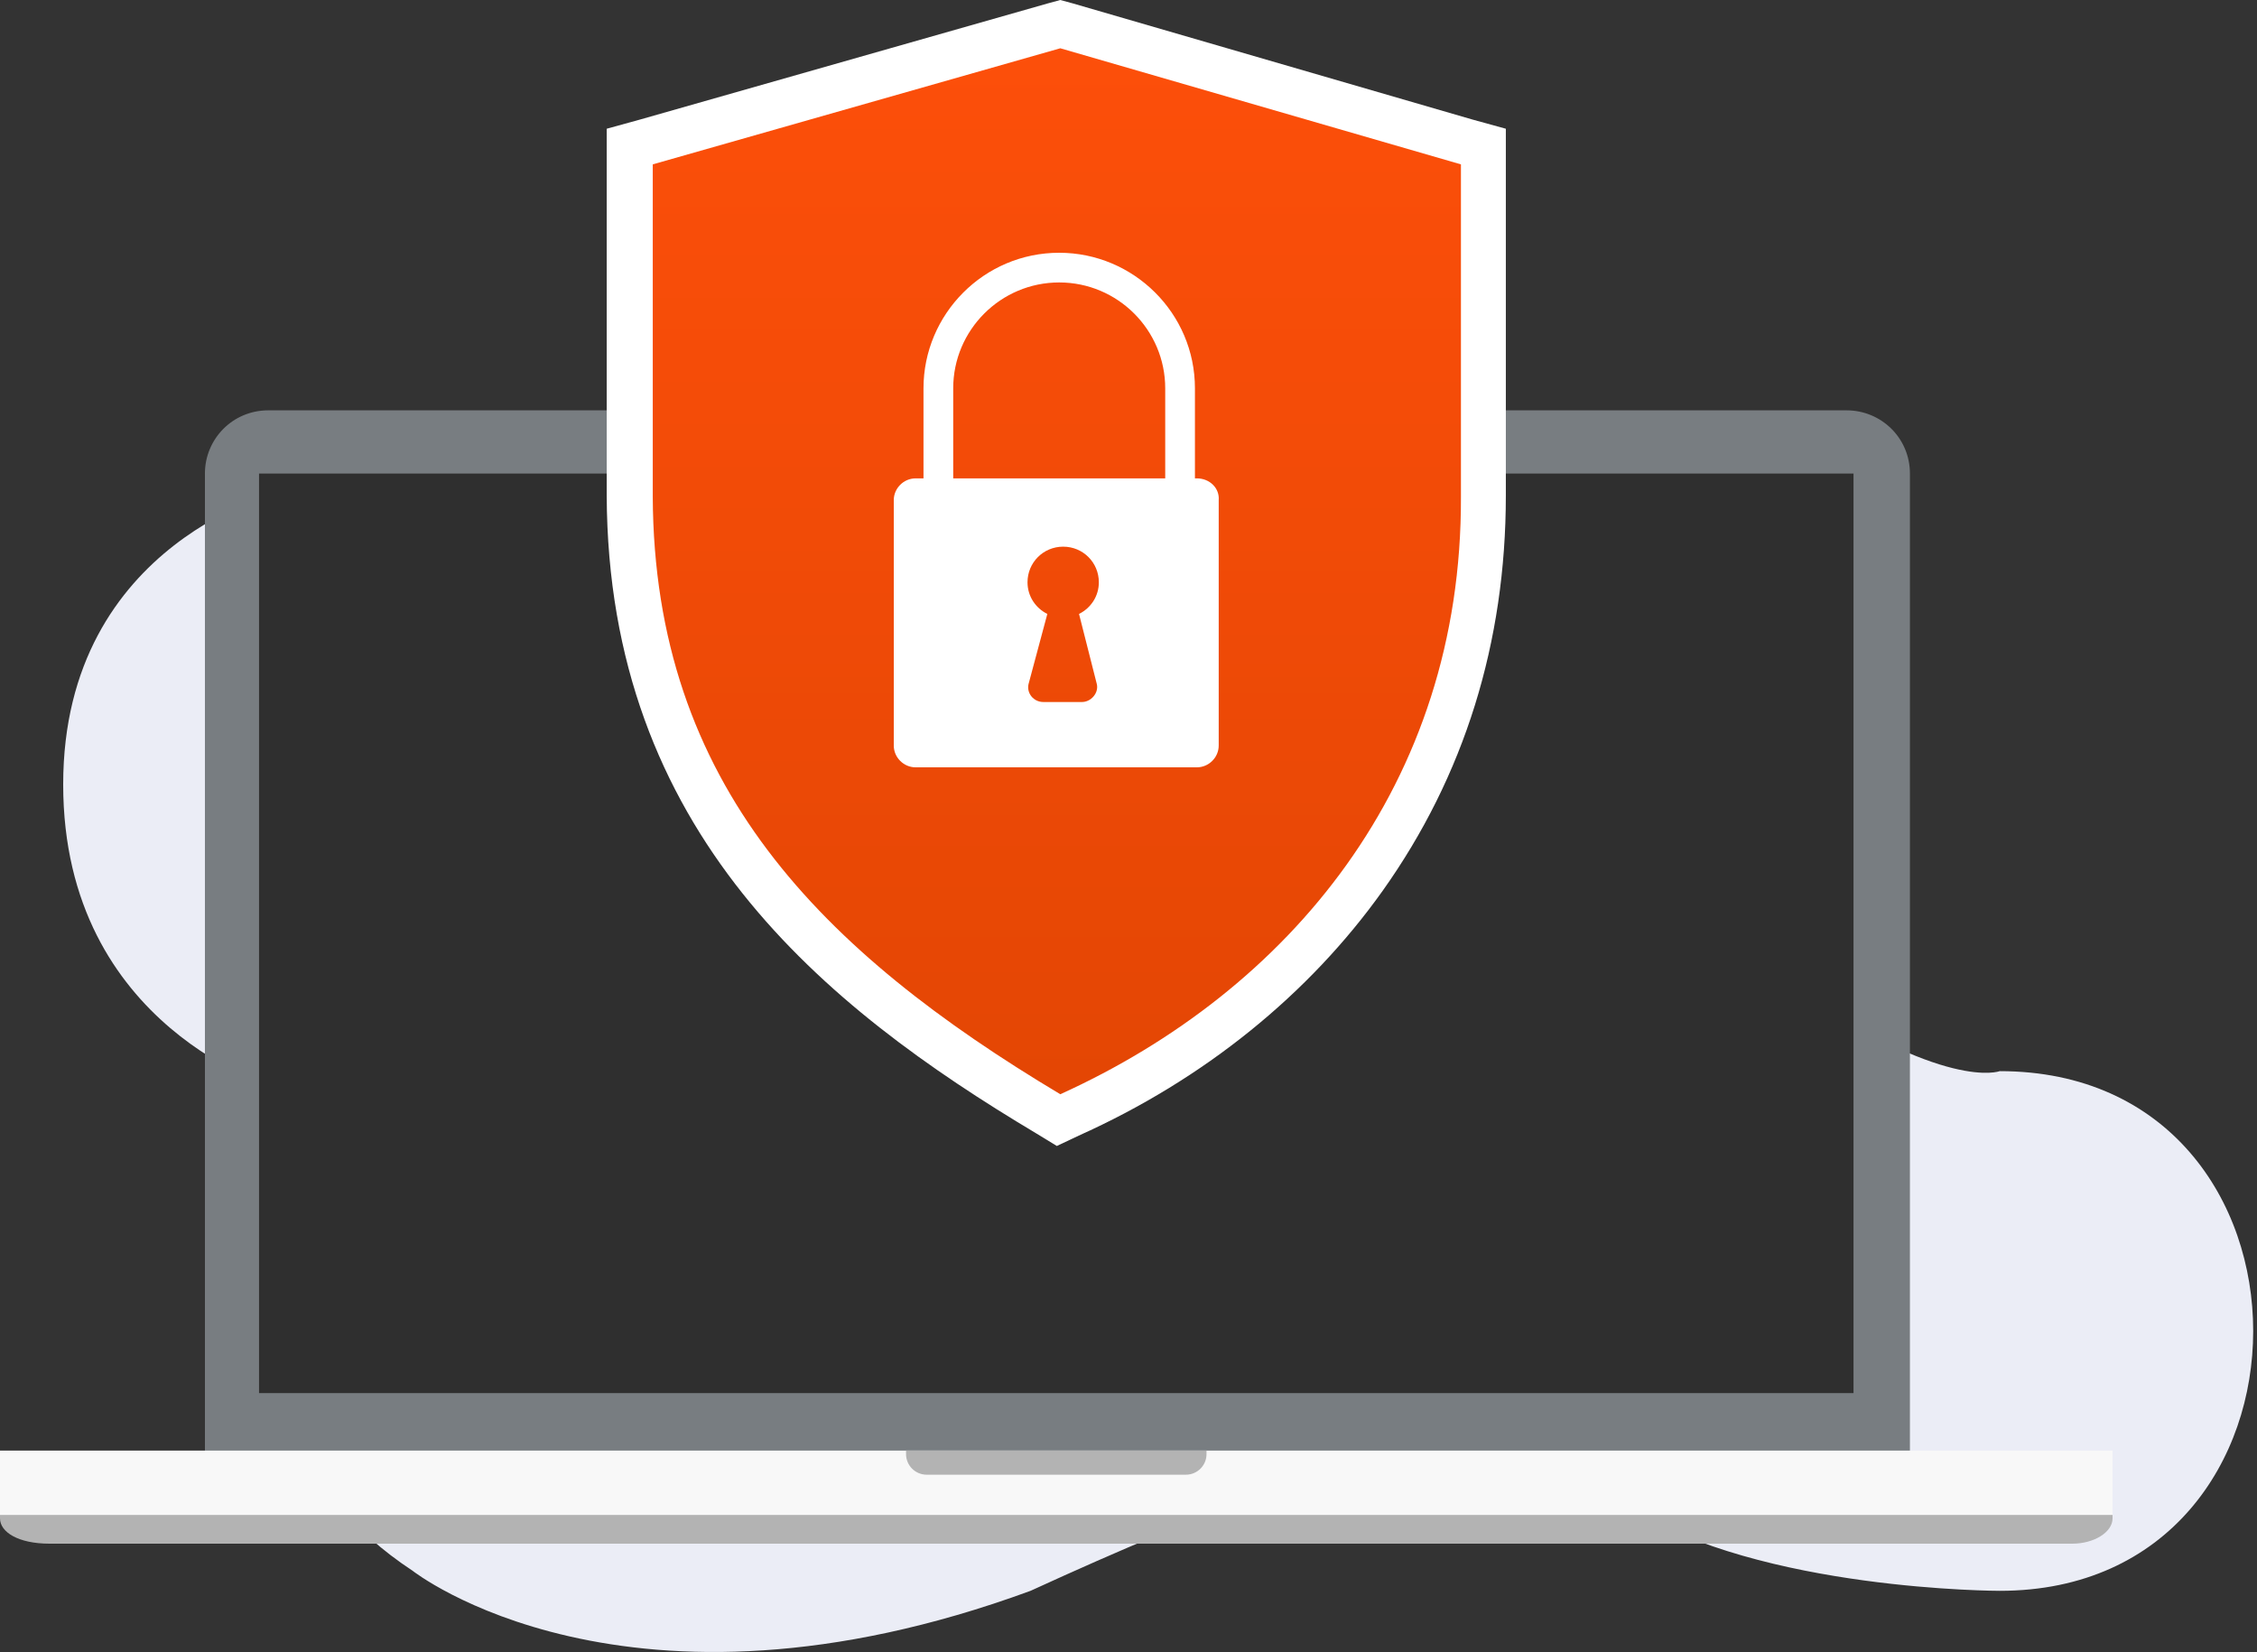 <svg width="250" height="183" viewBox="0 0 250 183" fill="none" xmlns="http://www.w3.org/2000/svg">
<rect x="0" y="0" width="250" height="183" fill="#333333" stroke="none"/>
<path d="M180.5 167C195 176.224 221.5 176.224 221.5 176.224C258.937 176.224 258.937 118.656 221.5 118.656C221.5 118.656 215.5 121 198 109C180.5 97 174 31 109.283 28.09C109.283 28.09 82.866 25.472 71.302 48.427C67.611 52.141 64.238 54.263 59.229 54.263L31.518 54.263C31.518 54.263 6.999 59.834 6.999 86.894C6.999 113.954 30.727 120.586 30.727 120.586C30.727 120.586 18.909 156.398 45.673 173.98C45.673 173.98 69.31 192.684 114.149 176.224C155 157.5 166 157.776 180.5 167Z" fill="#EBEDF6"/>
<path d="M211.429 161.323H22.699V52.459C22.699 48.639 25.759 45.456 29.712 45.456H204.543C208.368 45.456 211.556 48.511 211.556 52.459V161.323H211.429Z" fill="#787D81"/>
<path d="M205.308 52.459H28.692V154.32H205.308V52.459Z" fill="#2F2F2F"/>
<path d="M229.537 171H5.483C2.04 171 0 169.727 0 168.199V160.814H234V168.199C234 169.727 231.96 171 229.537 171Z" fill="#B3B3B3"/>
<path d="M234 160.687H0V167.817H234V160.687Z" fill="#F8F8F8"/>
<path d="M131.346 163.36H102.654C101.379 163.36 100.359 162.342 100.359 161.068V160.687H133.641V161.068C133.641 162.342 132.621 163.36 131.346 163.36Z" fill="#B3B3B3"/>
<path d="M116.044 123.38C93.217 109.756 69.881 90.911 69.754 55.005V16.298L117.446 2.674L164.246 16.298V55.005C164.374 85.309 147.669 110.265 118.466 123.507L117.191 124.016L116.044 123.38Z" fill="url(#paint0_linear_57_1104)"/>
<path d="M117.446 5.348L161.823 18.208V55.005C161.951 86.964 142.695 109.756 117.446 121.215C91.05 105.427 72.432 86.964 72.304 55.005V18.208L117.446 5.348ZM117.446 0L116.044 0.382L70.901 13.242L67.203 14.261V18.08V54.878C67.331 92.185 91.305 111.538 114.768 125.544L117.064 126.945L119.487 125.799C133.386 119.56 144.991 110.138 153.152 98.678C162.206 85.946 166.797 71.176 166.797 54.878V18.08V14.261L163.099 13.242L118.849 0.382L117.446 0Z" fill="white"/>
<path d="M132.578 52.992H132.359V43.017C132.359 34.687 125.555 28 117.325 28C108.986 28 102.292 34.796 102.292 43.017V52.992H101.414C100.097 52.992 99 54.089 99 55.404V82.588C99 83.904 100.097 85 101.414 85H132.578C133.895 85 134.992 83.904 134.992 82.588V55.404C135.102 54.089 134.005 52.992 132.578 52.992ZM105.584 43.017C105.584 36.55 110.851 31.288 117.325 31.288C123.8 31.288 129.067 36.55 129.067 43.017V52.992H105.584V43.017ZM121.495 75.792C121.715 76.779 120.837 77.765 119.849 77.765H115.57C114.472 77.765 113.704 76.779 113.924 75.792L116.009 68.01C114.692 67.352 113.814 66.037 113.814 64.502C113.814 62.31 115.57 60.556 117.764 60.556C119.959 60.556 121.715 62.31 121.715 64.502C121.715 66.037 120.837 67.352 119.52 68.01L121.495 75.792Z" fill="white"/>
<defs>
<linearGradient id="paint0_linear_57_1104" x1="117" y1="2.674" x2="117" y2="124.016" gradientUnits="userSpaceOnUse">
<stop stop-color="#FD4F0A"/>
<stop offset="1" stop-color="#E34604"/>
</linearGradient>
</defs>
</svg>
